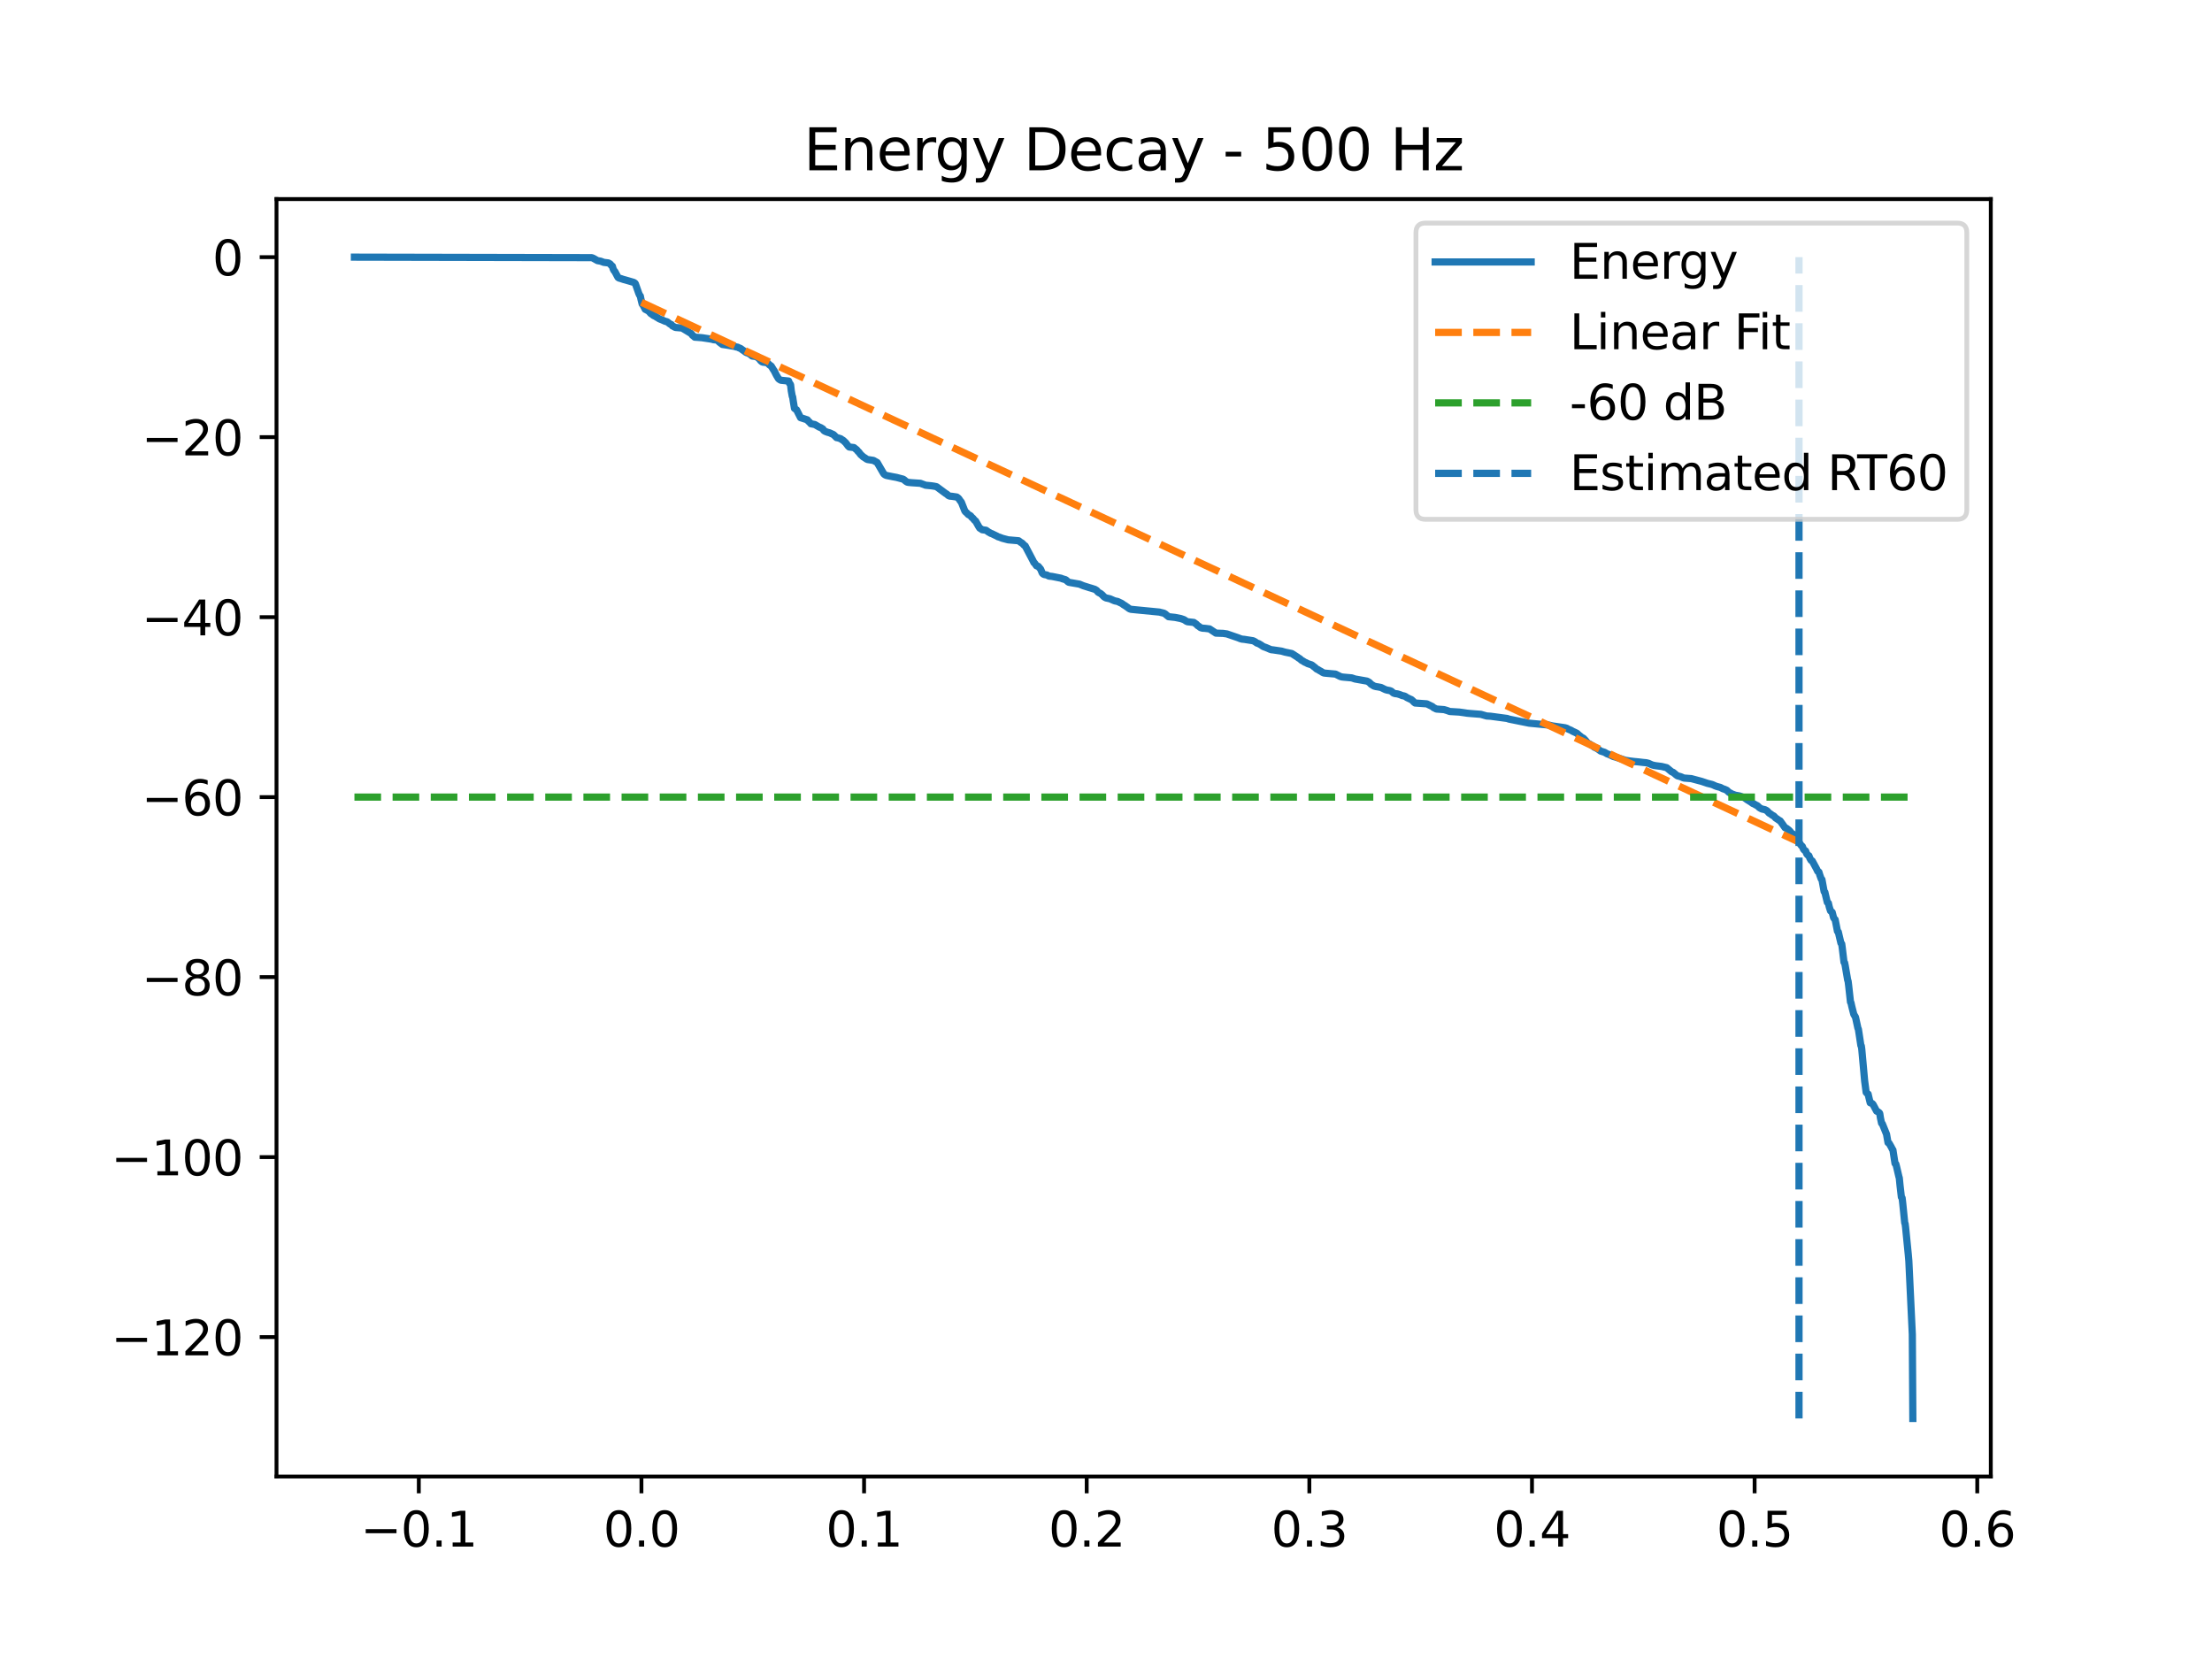 <?xml version="1.0" encoding="utf-8" standalone="no"?>
<!DOCTYPE svg PUBLIC "-//W3C//DTD SVG 1.1//EN"
  "http://www.w3.org/Graphics/SVG/1.1/DTD/svg11.dtd">
<svg xmlns:xlink="http://www.w3.org/1999/xlink" width="460.8pt" height="345.6pt" viewBox="0 0 460.8 345.6" xmlns="http://www.w3.org/2000/svg" version="1.1">
 <defs>
  <style type="text/css">*{stroke-linejoin: round; stroke-linecap: butt}</style>
 </defs>
 <g id="figure_1">
  <g id="patch_1">
   <path d="M 0 345.6 
L 460.8 345.6 
L 460.8 0 
L 0 0 
z
" style="fill: #ffffff"/>
  </g>
  <g id="axes_1">
   <g id="patch_2">
    <path d="M 57.6 307.584 
L 414.72 307.584 
L 414.72 41.472 
L 57.6 41.472 
z
" style="fill: #ffffff"/>
   </g>
   <g id="matplotlib.axis_1">
    <g id="xtick_1">
     <g id="line2d_1">
      <defs>
       <path id="m3e6489c77a" d="M 0 0 
L 0 3.5 
" style="stroke: #000000; stroke-width: 0.8"/>
      </defs>
      <g>
       <use xlink:href="#m3e6489c77a" x="87.244" y="307.584" style="stroke: #000000; stroke-width: 0.8"/>
      </g>
     </g>
     <g id="text_1">
      <!-- −0.1 -->
      <g transform="translate(75.103 322.182) scale(0.1 -0.1)">
       <defs>
        <path id="DejaVuSans-2212" d="M 678 2272 
L 4684 2272 
L 4684 1741 
L 678 1741 
L 678 2272 
z
" transform="scale(0.016)"/>
        <path id="DejaVuSans-30" d="M 2034 4250 
Q 1547 4250 1301 3770 
Q 1056 3291 1056 2328 
Q 1056 1369 1301 889 
Q 1547 409 2034 409 
Q 2525 409 2770 889 
Q 3016 1369 3016 2328 
Q 3016 3291 2770 3770 
Q 2525 4250 2034 4250 
z
M 2034 4750 
Q 2819 4750 3233 4129 
Q 3647 3509 3647 2328 
Q 3647 1150 3233 529 
Q 2819 -91 2034 -91 
Q 1250 -91 836 529 
Q 422 1150 422 2328 
Q 422 3509 836 4129 
Q 1250 4750 2034 4750 
z
" transform="scale(0.016)"/>
        <path id="DejaVuSans-2e" d="M 684 794 
L 1344 794 
L 1344 0 
L 684 0 
L 684 794 
z
" transform="scale(0.016)"/>
        <path id="DejaVuSans-31" d="M 794 531 
L 1825 531 
L 1825 4091 
L 703 3866 
L 703 4441 
L 1819 4666 
L 2450 4666 
L 2450 531 
L 3481 531 
L 3481 0 
L 794 0 
L 794 531 
z
" transform="scale(0.016)"/>
       </defs>
       <use xlink:href="#DejaVuSans-2212"/>
       <use xlink:href="#DejaVuSans-30" transform="translate(83.789 0)"/>
       <use xlink:href="#DejaVuSans-2e" transform="translate(147.412 0)"/>
       <use xlink:href="#DejaVuSans-31" transform="translate(179.199 0)"/>
      </g>
     </g>
    </g>
    <g id="xtick_2">
     <g id="line2d_2">
      <g>
       <use xlink:href="#m3e6489c77a" x="133.623" y="307.584" style="stroke: #000000; stroke-width: 0.8"/>
      </g>
     </g>
     <g id="text_2">
      <!-- 0.0 -->
      <g transform="translate(125.672 322.182) scale(0.1 -0.1)">
       <use xlink:href="#DejaVuSans-30"/>
       <use xlink:href="#DejaVuSans-2e" transform="translate(63.623 0)"/>
       <use xlink:href="#DejaVuSans-30" transform="translate(95.41 0)"/>
      </g>
     </g>
    </g>
    <g id="xtick_3">
     <g id="line2d_3">
      <g>
       <use xlink:href="#m3e6489c77a" x="180.002" y="307.584" style="stroke: #000000; stroke-width: 0.8"/>
      </g>
     </g>
     <g id="text_3">
      <!-- 0.1 -->
      <g transform="translate(172.051 322.182) scale(0.1 -0.1)">
       <use xlink:href="#DejaVuSans-30"/>
       <use xlink:href="#DejaVuSans-2e" transform="translate(63.623 0)"/>
       <use xlink:href="#DejaVuSans-31" transform="translate(95.41 0)"/>
      </g>
     </g>
    </g>
    <g id="xtick_4">
     <g id="line2d_4">
      <g>
       <use xlink:href="#m3e6489c77a" x="226.382" y="307.584" style="stroke: #000000; stroke-width: 0.8"/>
      </g>
     </g>
     <g id="text_4">
      <!-- 0.2 -->
      <g transform="translate(218.43 322.182) scale(0.1 -0.1)">
       <defs>
        <path id="DejaVuSans-32" d="M 1228 531 
L 3431 531 
L 3431 0 
L 469 0 
L 469 531 
Q 828 903 1448 1529 
Q 2069 2156 2228 2338 
Q 2531 2678 2651 2914 
Q 2772 3150 2772 3378 
Q 2772 3750 2511 3984 
Q 2250 4219 1831 4219 
Q 1534 4219 1204 4116 
Q 875 4013 500 3803 
L 500 4441 
Q 881 4594 1212 4672 
Q 1544 4750 1819 4750 
Q 2544 4750 2975 4387 
Q 3406 4025 3406 3419 
Q 3406 3131 3298 2873 
Q 3191 2616 2906 2266 
Q 2828 2175 2409 1742 
Q 1991 1309 1228 531 
z
" transform="scale(0.016)"/>
       </defs>
       <use xlink:href="#DejaVuSans-30"/>
       <use xlink:href="#DejaVuSans-2e" transform="translate(63.623 0)"/>
       <use xlink:href="#DejaVuSans-32" transform="translate(95.41 0)"/>
      </g>
     </g>
    </g>
    <g id="xtick_5">
     <g id="line2d_5">
      <g>
       <use xlink:href="#m3e6489c77a" x="272.761" y="307.584" style="stroke: #000000; stroke-width: 0.8"/>
      </g>
     </g>
     <g id="text_5">
      <!-- 0.3 -->
      <g transform="translate(264.809 322.182) scale(0.1 -0.1)">
       <defs>
        <path id="DejaVuSans-33" d="M 2597 2516 
Q 3050 2419 3304 2112 
Q 3559 1806 3559 1356 
Q 3559 666 3084 287 
Q 2609 -91 1734 -91 
Q 1441 -91 1130 -33 
Q 819 25 488 141 
L 488 750 
Q 750 597 1062 519 
Q 1375 441 1716 441 
Q 2309 441 2620 675 
Q 2931 909 2931 1356 
Q 2931 1769 2642 2001 
Q 2353 2234 1838 2234 
L 1294 2234 
L 1294 2753 
L 1863 2753 
Q 2328 2753 2575 2939 
Q 2822 3125 2822 3475 
Q 2822 3834 2567 4026 
Q 2313 4219 1838 4219 
Q 1578 4219 1281 4162 
Q 984 4106 628 3988 
L 628 4550 
Q 988 4650 1302 4700 
Q 1616 4750 1894 4750 
Q 2613 4750 3031 4423 
Q 3450 4097 3450 3541 
Q 3450 3153 3228 2886 
Q 3006 2619 2597 2516 
z
" transform="scale(0.016)"/>
       </defs>
       <use xlink:href="#DejaVuSans-30"/>
       <use xlink:href="#DejaVuSans-2e" transform="translate(63.623 0)"/>
       <use xlink:href="#DejaVuSans-33" transform="translate(95.41 0)"/>
      </g>
     </g>
    </g>
    <g id="xtick_6">
     <g id="line2d_6">
      <g>
       <use xlink:href="#m3e6489c77a" x="319.14" y="307.584" style="stroke: #000000; stroke-width: 0.8"/>
      </g>
     </g>
     <g id="text_6">
      <!-- 0.4 -->
      <g transform="translate(311.189 322.182) scale(0.1 -0.1)">
       <defs>
        <path id="DejaVuSans-34" d="M 2419 4116 
L 825 1625 
L 2419 1625 
L 2419 4116 
z
M 2253 4666 
L 3047 4666 
L 3047 1625 
L 3713 1625 
L 3713 1100 
L 3047 1100 
L 3047 0 
L 2419 0 
L 2419 1100 
L 313 1100 
L 313 1709 
L 2253 4666 
z
" transform="scale(0.016)"/>
       </defs>
       <use xlink:href="#DejaVuSans-30"/>
       <use xlink:href="#DejaVuSans-2e" transform="translate(63.623 0)"/>
       <use xlink:href="#DejaVuSans-34" transform="translate(95.41 0)"/>
      </g>
     </g>
    </g>
    <g id="xtick_7">
     <g id="line2d_7">
      <g>
       <use xlink:href="#m3e6489c77a" x="365.519" y="307.584" style="stroke: #000000; stroke-width: 0.8"/>
      </g>
     </g>
     <g id="text_7">
      <!-- 0.5 -->
      <g transform="translate(357.568 322.182) scale(0.1 -0.1)">
       <defs>
        <path id="DejaVuSans-35" d="M 691 4666 
L 3169 4666 
L 3169 4134 
L 1269 4134 
L 1269 2991 
Q 1406 3038 1543 3061 
Q 1681 3084 1819 3084 
Q 2600 3084 3056 2656 
Q 3513 2228 3513 1497 
Q 3513 744 3044 326 
Q 2575 -91 1722 -91 
Q 1428 -91 1123 -41 
Q 819 9 494 109 
L 494 744 
Q 775 591 1075 516 
Q 1375 441 1709 441 
Q 2250 441 2565 725 
Q 2881 1009 2881 1497 
Q 2881 1984 2565 2268 
Q 2250 2553 1709 2553 
Q 1456 2553 1204 2497 
Q 953 2441 691 2322 
L 691 4666 
z
" transform="scale(0.016)"/>
       </defs>
       <use xlink:href="#DejaVuSans-30"/>
       <use xlink:href="#DejaVuSans-2e" transform="translate(63.623 0)"/>
       <use xlink:href="#DejaVuSans-35" transform="translate(95.41 0)"/>
      </g>
     </g>
    </g>
    <g id="xtick_8">
     <g id="line2d_8">
      <g>
       <use xlink:href="#m3e6489c77a" x="411.899" y="307.584" style="stroke: #000000; stroke-width: 0.8"/>
      </g>
     </g>
     <g id="text_8">
      <!-- 0.6 -->
      <g transform="translate(403.947 322.182) scale(0.1 -0.1)">
       <defs>
        <path id="DejaVuSans-36" d="M 2113 2584 
Q 1688 2584 1439 2293 
Q 1191 2003 1191 1497 
Q 1191 994 1439 701 
Q 1688 409 2113 409 
Q 2538 409 2786 701 
Q 3034 994 3034 1497 
Q 3034 2003 2786 2293 
Q 2538 2584 2113 2584 
z
M 3366 4563 
L 3366 3988 
Q 3128 4100 2886 4159 
Q 2644 4219 2406 4219 
Q 1781 4219 1451 3797 
Q 1122 3375 1075 2522 
Q 1259 2794 1537 2939 
Q 1816 3084 2150 3084 
Q 2853 3084 3261 2657 
Q 3669 2231 3669 1497 
Q 3669 778 3244 343 
Q 2819 -91 2113 -91 
Q 1303 -91 875 529 
Q 447 1150 447 2328 
Q 447 3434 972 4092 
Q 1497 4750 2381 4750 
Q 2619 4750 2861 4703 
Q 3103 4656 3366 4563 
z
" transform="scale(0.016)"/>
       </defs>
       <use xlink:href="#DejaVuSans-30"/>
       <use xlink:href="#DejaVuSans-2e" transform="translate(63.623 0)"/>
       <use xlink:href="#DejaVuSans-36" transform="translate(95.41 0)"/>
      </g>
     </g>
    </g>
   </g>
   <g id="matplotlib.axis_2">
    <g id="ytick_1">
     <g id="line2d_9">
      <defs>
       <path id="m07be289b9f" d="M 0 0 
L -3.5 0 
" style="stroke: #000000; stroke-width: 0.8"/>
      </defs>
      <g>
       <use xlink:href="#m07be289b9f" x="57.6" y="278.537" style="stroke: #000000; stroke-width: 0.8"/>
      </g>
     </g>
     <g id="text_9">
      <!-- −120 -->
      <g transform="translate(23.133 282.337) scale(0.1 -0.1)">
       <use xlink:href="#DejaVuSans-2212"/>
       <use xlink:href="#DejaVuSans-31" transform="translate(83.789 0)"/>
       <use xlink:href="#DejaVuSans-32" transform="translate(147.412 0)"/>
       <use xlink:href="#DejaVuSans-30" transform="translate(211.035 0)"/>
      </g>
     </g>
    </g>
    <g id="ytick_2">
     <g id="line2d_10">
      <g>
       <use xlink:href="#m07be289b9f" x="57.6" y="241.043" style="stroke: #000000; stroke-width: 0.8"/>
      </g>
     </g>
     <g id="text_10">
      <!-- −100 -->
      <g transform="translate(23.133 244.842) scale(0.1 -0.1)">
       <use xlink:href="#DejaVuSans-2212"/>
       <use xlink:href="#DejaVuSans-31" transform="translate(83.789 0)"/>
       <use xlink:href="#DejaVuSans-30" transform="translate(147.412 0)"/>
       <use xlink:href="#DejaVuSans-30" transform="translate(211.035 0)"/>
      </g>
     </g>
    </g>
    <g id="ytick_3">
     <g id="line2d_11">
      <g>
       <use xlink:href="#m07be289b9f" x="57.6" y="203.548" style="stroke: #000000; stroke-width: 0.8"/>
      </g>
     </g>
     <g id="text_11">
      <!-- −80 -->
      <g transform="translate(29.495 207.347) scale(0.1 -0.1)">
       <defs>
        <path id="DejaVuSans-38" d="M 2034 2216 
Q 1584 2216 1326 1975 
Q 1069 1734 1069 1313 
Q 1069 891 1326 650 
Q 1584 409 2034 409 
Q 2484 409 2743 651 
Q 3003 894 3003 1313 
Q 3003 1734 2745 1975 
Q 2488 2216 2034 2216 
z
M 1403 2484 
Q 997 2584 770 2862 
Q 544 3141 544 3541 
Q 544 4100 942 4425 
Q 1341 4750 2034 4750 
Q 2731 4750 3128 4425 
Q 3525 4100 3525 3541 
Q 3525 3141 3298 2862 
Q 3072 2584 2669 2484 
Q 3125 2378 3379 2068 
Q 3634 1759 3634 1313 
Q 3634 634 3220 271 
Q 2806 -91 2034 -91 
Q 1263 -91 848 271 
Q 434 634 434 1313 
Q 434 1759 690 2068 
Q 947 2378 1403 2484 
z
M 1172 3481 
Q 1172 3119 1398 2916 
Q 1625 2713 2034 2713 
Q 2441 2713 2670 2916 
Q 2900 3119 2900 3481 
Q 2900 3844 2670 4047 
Q 2441 4250 2034 4250 
Q 1625 4250 1398 4047 
Q 1172 3844 1172 3481 
z
" transform="scale(0.016)"/>
       </defs>
       <use xlink:href="#DejaVuSans-2212"/>
       <use xlink:href="#DejaVuSans-38" transform="translate(83.789 0)"/>
       <use xlink:href="#DejaVuSans-30" transform="translate(147.412 0)"/>
      </g>
     </g>
    </g>
    <g id="ytick_4">
     <g id="line2d_12">
      <g>
       <use xlink:href="#m07be289b9f" x="57.6" y="166.053" style="stroke: #000000; stroke-width: 0.8"/>
      </g>
     </g>
     <g id="text_12">
      <!-- −60 -->
      <g transform="translate(29.495 169.852) scale(0.1 -0.1)">
       <use xlink:href="#DejaVuSans-2212"/>
       <use xlink:href="#DejaVuSans-36" transform="translate(83.789 0)"/>
       <use xlink:href="#DejaVuSans-30" transform="translate(147.412 0)"/>
      </g>
     </g>
    </g>
    <g id="ytick_5">
     <g id="line2d_13">
      <g>
       <use xlink:href="#m07be289b9f" x="57.6" y="128.558" style="stroke: #000000; stroke-width: 0.8"/>
      </g>
     </g>
     <g id="text_13">
      <!-- −40 -->
      <g transform="translate(29.495 132.357) scale(0.1 -0.1)">
       <use xlink:href="#DejaVuSans-2212"/>
       <use xlink:href="#DejaVuSans-34" transform="translate(83.789 0)"/>
       <use xlink:href="#DejaVuSans-30" transform="translate(147.412 0)"/>
      </g>
     </g>
    </g>
    <g id="ytick_6">
     <g id="line2d_14">
      <g>
       <use xlink:href="#m07be289b9f" x="57.6" y="91.063" style="stroke: #000000; stroke-width: 0.8"/>
      </g>
     </g>
     <g id="text_14">
      <!-- −20 -->
      <g transform="translate(29.495 94.862) scale(0.1 -0.1)">
       <use xlink:href="#DejaVuSans-2212"/>
       <use xlink:href="#DejaVuSans-32" transform="translate(83.789 0)"/>
       <use xlink:href="#DejaVuSans-30" transform="translate(147.412 0)"/>
      </g>
     </g>
    </g>
    <g id="ytick_7">
     <g id="line2d_15">
      <g>
       <use xlink:href="#m07be289b9f" x="57.6" y="53.568" style="stroke: #000000; stroke-width: 0.8"/>
      </g>
     </g>
     <g id="text_15">
      <!-- 0 -->
      <g transform="translate(44.237 57.367) scale(0.1 -0.1)">
       <use xlink:href="#DejaVuSans-30"/>
      </g>
     </g>
    </g>
   </g>
   <g id="line2d_16">
    <path d="M 73.833 53.568 
L 123.265 53.674 
L 123.584 53.796 
L 124.463 54.293 
L 125.13 54.411 
L 125.777 54.655 
L 126.744 54.773 
L 127.121 55.003 
L 127.41 55.355 
L 127.565 55.45 
L 127.729 56.016 
L 127.932 56.414 
L 128.067 56.52 
L 128.734 57.775 
L 128.927 57.917 
L 129.343 58.032 
L 129.865 58.21 
L 130.386 58.349 
L 132.019 58.827 
L 132.242 58.971 
L 132.358 59.097 
L 133.082 61.151 
L 133.275 61.558 
L 133.391 61.665 
L 133.527 62.346 
L 133.778 63.348 
L 133.903 63.449 
L 134.416 64.436 
L 134.696 64.573 
L 135.16 64.839 
L 135.314 65.025 
L 135.594 65.342 
L 135.788 65.448 
L 136.116 65.707 
L 136.329 65.814 
L 136.609 65.939 
L 136.793 66.087 
L 137.024 66.19 
L 137.189 66.323 
L 137.421 66.451 
L 137.865 66.62 
L 138.541 66.922 
L 138.976 67.031 
L 139.624 67.533 
L 139.855 67.607 
L 140.068 67.891 
L 140.281 67.986 
L 140.464 68.103 
L 140.715 68.218 
L 142.087 68.336 
L 144.01 69.497 
L 144.252 69.851 
L 144.426 69.962 
L 144.725 70.238 
L 146.213 70.349 
L 148.271 70.661 
L 148.629 70.771 
L 149.247 70.829 
L 149.508 70.939 
L 149.895 71.317 
L 150.078 71.445 
L 150.223 71.56 
L 150.484 71.756 
L 151.238 71.865 
L 153.016 72.161 
L 153.334 72.269 
L 153.682 72.326 
L 153.943 72.469 
L 154.233 72.574 
L 154.417 72.697 
L 154.745 72.944 
L 154.919 73.05 
L 155.228 73.285 
L 155.431 73.424 
L 155.847 73.573 
L 156.108 73.716 
L 156.33 73.831 
L 156.465 73.977 
L 156.697 74.165 
L 157.596 74.292 
L 157.769 74.444 
L 158.021 74.624 
L 158.156 74.747 
L 158.475 75.15 
L 158.629 75.293 
L 158.861 75.437 
L 159.818 75.548 
L 160.378 76.087 
L 160.572 76.183 
L 160.697 76.324 
L 161.122 77.021 
L 161.238 77.167 
L 161.75 78.176 
L 162.175 78.89 
L 162.359 79.032 
L 162.659 79.211 
L 164.282 79.375 
L 164.446 79.833 
L 164.62 80.014 
L 164.697 80.192 
L 164.833 81.397 
L 165.045 82.572 
L 165.122 82.664 
L 165.238 83.482 
L 165.499 85.07 
L 165.944 85.385 
L 166.765 87.004 
L 168.185 87.46 
L 168.437 87.786 
L 168.591 87.894 
L 168.929 88.28 
L 169.741 88.433 
L 170.678 88.976 
L 170.968 89.082 
L 171.422 89.368 
L 171.616 89.681 
L 171.818 89.814 
L 172.05 89.922 
L 172.398 90.052 
L 172.814 90.163 
L 173.635 90.538 
L 174.022 90.917 
L 174.263 91.164 
L 174.524 91.208 
L 174.891 91.321 
L 175.181 91.416 
L 175.365 91.586 
L 175.596 91.7 
L 175.741 91.824 
L 176.031 92.105 
L 176.167 92.225 
L 176.534 92.707 
L 176.669 92.891 
L 176.911 93.122 
L 177.877 93.232 
L 178.466 93.695 
L 178.756 94.055 
L 178.891 94.16 
L 179.326 94.73 
L 179.49 94.856 
L 179.838 95.182 
L 180.022 95.286 
L 180.331 95.493 
L 180.505 95.621 
L 180.737 95.726 
L 181.954 95.913 
L 182.737 96.356 
L 183.993 98.517 
L 184.148 98.744 
L 184.37 98.916 
L 184.592 99.022 
L 184.863 99.088 
L 186.061 99.326 
L 186.756 99.452 
L 187.037 99.527 
L 188.138 99.817 
L 188.389 99.986 
L 188.534 100.123 
L 188.776 100.307 
L 188.969 100.429 
L 189.22 100.489 
L 189.858 100.554 
L 191.733 100.679 
L 192.805 101.078 
L 194.023 101.198 
L 194.554 101.275 
L 195.095 101.383 
L 197.018 102.811 
L 197.211 102.913 
L 197.559 103.223 
L 197.839 103.35 
L 198.284 103.387 
L 199.308 103.537 
L 199.617 103.763 
L 199.752 103.908 
L 200.119 104.443 
L 200.255 104.579 
L 200.999 106.454 
L 201.173 106.662 
L 201.327 106.777 
L 201.704 107.181 
L 202.178 107.436 
L 202.458 107.795 
L 202.622 107.904 
L 203.057 108.425 
L 203.231 108.53 
L 203.907 109.728 
L 204.11 110.03 
L 204.303 110.131 
L 204.612 110.353 
L 205.414 110.463 
L 205.975 110.869 
L 206.178 110.96 
L 206.361 111.096 
L 206.603 111.165 
L 207.463 111.581 
L 207.685 111.686 
L 207.888 111.817 
L 208.178 111.897 
L 208.816 112.141 
L 210.023 112.458 
L 212.197 112.646 
L 212.661 113.001 
L 212.864 113.096 
L 213.019 113.237 
L 213.376 113.612 
L 213.569 113.723 
L 215.164 116.753 
L 215.376 117.191 
L 215.521 117.297 
L 215.917 117.866 
L 216.285 117.976 
L 216.787 118.572 
L 217.116 119.365 
L 217.26 119.52 
L 217.492 119.675 
L 218.091 119.787 
L 218.497 120.007 
L 219.183 120.085 
L 221.048 120.457 
L 221.28 120.559 
L 222.005 120.774 
L 222.565 121.263 
L 222.768 121.325 
L 224.865 121.684 
L 225.676 122.02 
L 226.546 122.291 
L 226.971 122.431 
L 227.251 122.506 
L 228.082 122.77 
L 228.498 123.029 
L 228.691 123.31 
L 228.923 123.47 
L 229.184 123.583 
L 229.599 123.905 
L 229.744 124.067 
L 230.005 124.328 
L 230.179 124.445 
L 230.421 124.564 
L 231.213 124.738 
L 232.025 125.095 
L 232.256 125.179 
L 232.826 125.297 
L 233.329 125.541 
L 233.57 125.648 
L 233.764 125.761 
L 234.112 126.022 
L 234.314 126.127 
L 234.662 126.375 
L 234.836 126.485 
L 235.145 126.729 
L 235.358 126.849 
L 235.629 126.933 
L 237.155 127.084 
L 241.542 127.51 
L 241.793 127.58 
L 242.441 127.733 
L 242.74 127.898 
L 243.001 128.13 
L 243.156 128.247 
L 243.426 128.469 
L 244.779 128.616 
L 245.958 128.85 
L 246.634 129.081 
L 246.953 129.283 
L 247.136 129.411 
L 247.388 129.522 
L 248.692 129.662 
L 249.233 130.043 
L 249.523 130.351 
L 249.716 130.45 
L 250.093 130.75 
L 250.509 130.862 
L 251.069 130.9 
L 251.968 131.011 
L 253.301 131.891 
L 254.799 131.944 
L 255.581 132.056 
L 257.35 132.663 
L 257.707 132.784 
L 258.007 132.89 
L 258.335 133.029 
L 258.731 133.144 
L 259.205 133.189 
L 261.021 133.476 
L 261.272 133.589 
L 261.475 133.704 
L 261.833 133.96 
L 262.19 134.074 
L 262.577 134.299 
L 262.77 134.419 
L 263.089 134.645 
L 263.33 134.757 
L 263.63 134.855 
L 263.901 134.967 
L 264.5 135.226 
L 264.838 135.348 
L 265.205 135.383 
L 266.973 135.644 
L 267.659 135.844 
L 269.109 136.143 
L 270.278 136.892 
L 270.529 137.088 
L 270.742 137.195 
L 271.157 137.57 
L 271.399 137.683 
L 271.795 137.942 
L 272.065 138.049 
L 272.423 138.246 
L 272.761 138.353 
L 273.167 138.485 
L 273.37 138.605 
L 273.727 138.899 
L 273.901 139.015 
L 274.288 139.375 
L 274.539 139.479 
L 274.954 139.735 
L 275.167 139.842 
L 275.515 140.071 
L 275.785 140.193 
L 276.123 140.238 
L 278.21 140.425 
L 279.177 140.914 
L 279.534 141.02 
L 279.892 141.063 
L 281.583 141.213 
L 282.278 141.446 
L 284.771 141.887 
L 285.1 142.06 
L 285.274 142.178 
L 285.65 142.567 
L 285.863 142.681 
L 286.221 142.912 
L 286.655 143.032 
L 287.023 143.084 
L 287.68 143.209 
L 288.124 143.427 
L 288.366 143.547 
L 288.617 143.66 
L 288.936 143.757 
L 289.506 143.863 
L 289.825 143.981 
L 289.989 144.127 
L 290.288 144.381 
L 290.627 144.49 
L 291.1 144.548 
L 291.477 144.658 
L 291.796 144.771 
L 292.105 144.907 
L 292.501 144.98 
L 292.762 145.088 
L 293.1 145.322 
L 293.342 145.436 
L 293.719 145.619 
L 294.008 145.734 
L 294.385 146.076 
L 294.55 146.26 
L 294.801 146.451 
L 297.226 146.622 
L 298.376 147.181 
L 298.656 147.424 
L 298.898 147.533 
L 299.216 147.704 
L 300.82 147.825 
L 301.429 148.002 
L 302.009 148.216 
L 303.999 148.337 
L 304.917 148.463 
L 305.632 148.575 
L 306.347 148.639 
L 308.483 148.807 
L 309.7 149.155 
L 310.492 149.201 
L 311.362 149.317 
L 313.971 149.667 
L 314.357 149.804 
L 318.541 150.647 
L 318.937 150.687 
L 322.628 151.037 
L 322.976 151.121 
L 323.498 151.237 
L 326.01 151.601 
L 326.426 151.725 
L 326.667 151.879 
L 326.967 152.007 
L 327.237 152.113 
L 327.624 152.342 
L 327.875 152.454 
L 328.31 152.66 
L 328.513 152.764 
L 328.947 153.167 
L 329.131 153.3 
L 329.527 153.637 
L 329.827 153.764 
L 330.281 154.234 
L 330.426 154.41 
L 330.764 154.835 
L 331.112 154.967 
L 331.537 155.252 
L 331.759 155.352 
L 332.175 155.687 
L 332.455 155.797 
L 332.909 156.07 
L 333.102 156.21 
L 333.44 156.461 
L 333.798 156.571 
L 334.262 156.719 
L 334.474 156.844 
L 334.793 157.034 
L 335.102 157.139 
L 335.508 157.32 
L 335.759 157.436 
L 336.098 157.597 
L 336.523 157.706 
L 337.982 158.173 
L 338.542 158.365 
L 338.9 158.433 
L 339.412 158.509 
L 340.349 158.624 
L 341.315 158.714 
L 342.33 158.835 
L 342.938 158.891 
L 343.412 159.009 
L 344.117 159.331 
L 344.542 159.445 
L 344.958 159.516 
L 346.137 159.665 
L 347.2 159.921 
L 348.243 160.783 
L 348.543 160.894 
L 348.977 161.254 
L 349.161 161.416 
L 349.451 161.62 
L 350.05 161.778 
L 350.33 161.885 
L 350.562 162.003 
L 350.842 162.085 
L 352.321 162.198 
L 354.437 162.763 
L 354.794 162.88 
L 355.673 163.177 
L 356.63 163.414 
L 356.978 163.554 
L 357.219 163.675 
L 357.567 163.811 
L 357.973 163.925 
L 358.369 164.027 
L 358.601 164.151 
L 358.92 164.313 
L 359.268 164.422 
L 359.732 164.633 
L 359.906 164.811 
L 360.205 165.09 
L 360.456 165.195 
L 360.833 165.412 
L 361.162 165.525 
L 361.452 165.644 
L 362.408 165.817 
L 363.384 166.175 
L 363.944 166.587 
L 364.534 166.953 
L 364.737 167.079 
L 365.123 167.366 
L 365.394 167.471 
L 365.829 167.724 
L 366.089 167.838 
L 366.495 168.231 
L 366.698 168.356 
L 367.017 168.525 
L 367.684 168.676 
L 367.993 168.838 
L 368.157 168.963 
L 368.563 169.405 
L 368.776 169.514 
L 369.239 169.856 
L 369.491 169.967 
L 369.925 170.426 
L 370.138 170.548 
L 370.621 170.893 
L 370.834 170.994 
L 371.858 172.433 
L 372.167 172.549 
L 372.698 172.971 
L 372.853 173.129 
L 373.249 173.625 
L 373.5 173.732 
L 375.288 176.202 
L 375.452 176.308 
L 375.694 176.891 
L 375.916 177.146 
L 376.138 177.262 
L 376.38 177.89 
L 376.602 178.149 
L 376.824 178.256 
L 377.018 178.764 
L 377.269 179.209 
L 377.52 179.341 
L 378.428 181.016 
L 378.66 181.504 
L 378.911 181.658 
L 379.105 182.303 
L 379.394 183.105 
L 379.539 183.213 
L 379.665 183.895 
L 380.003 185.747 
L 380.158 185.864 
L 380.312 186.539 
L 380.66 187.967 
L 380.882 188.129 
L 381.066 188.926 
L 381.327 189.75 
L 381.675 190.035 
L 381.965 191.16 
L 382.168 191.456 
L 382.293 191.565 
L 382.419 192.18 
L 382.776 194.004 
L 382.95 194.132 
L 383.114 194.84 
L 383.501 196.476 
L 383.665 196.635 
L 383.781 197.507 
L 384.139 200.455 
L 384.264 200.552 
L 384.39 201.155 
L 384.912 204.206 
L 384.989 204.355 
L 385.105 205.276 
L 385.491 208.758 
L 385.588 208.868 
L 385.762 209.66 
L 386.177 211.294 
L 386.535 211.893 
L 387.037 214.2 
L 387.134 214.385 
L 387.289 215.392 
L 387.656 217.808 
L 387.752 217.898 
L 387.849 218.648 
L 388.438 225.163 
L 388.757 227.56 
L 388.97 227.795 
L 389.163 227.911 
L 389.298 228.513 
L 389.598 229.733 
L 390.013 229.887 
L 390.187 230.069 
L 390.931 231.464 
L 391.241 231.623 
L 391.501 231.817 
L 391.588 231.97 
L 391.733 232.909 
L 391.965 233.992 
L 392.12 234.103 
L 392.999 236.277 
L 393.308 238.029 
L 393.54 238.17 
L 393.985 238.954 
L 394.236 239.447 
L 394.332 239.562 
L 394.448 240.322 
L 394.767 242.369 
L 394.941 242.486 
L 395.096 243.072 
L 395.569 245.103 
L 395.656 245.377 
L 395.811 246.955 
L 396.091 249.379 
L 396.246 249.558 
L 396.371 250.645 
L 396.787 254.744 
L 396.864 254.864 
L 396.97 255.685 
L 397.531 261.357 
L 397.647 262.716 
L 398.371 277.973 
L 398.478 295.488 
L 398.478 295.488 
" clip-path="url(#p3a2ecff641)" style="fill: none; stroke: #1f77b4; stroke-width: 1.5; stroke-linecap: square"/>
   </g>
   <g id="line2d_17">
    <path d="M 133.623 62.985 
L 374.766 175.426 
" clip-path="url(#p3a2ecff641)" style="fill: none; stroke-dasharray: 5.55,2.4; stroke-dashoffset: 0; stroke: #ff7f0e; stroke-width: 1.5"/>
   </g>
   <g id="line2d_18">
    <path d="M 73.833 166.053 
L 398.487 166.053 
L 398.487 166.053 
" clip-path="url(#p3a2ecff641)" style="fill: none; stroke-dasharray: 5.55,2.4; stroke-dashoffset: 0; stroke: #2ca02c; stroke-width: 1.5"/>
   </g>
   <g id="LineCollection_1">
    <path d="M 374.766 295.488 
L 374.766 53.568 
" clip-path="url(#p3a2ecff641)" style="fill: none; stroke-dasharray: 5.55,2.4; stroke-dashoffset: 0; stroke: #1f77b4; stroke-width: 1.5"/>
   </g>
   <g id="patch_3">
    <path d="M 57.6 307.584 
L 57.6 41.472 
" style="fill: none; stroke: #000000; stroke-width: 0.8; stroke-linejoin: miter; stroke-linecap: square"/>
   </g>
   <g id="patch_4">
    <path d="M 414.72 307.584 
L 414.72 41.472 
" style="fill: none; stroke: #000000; stroke-width: 0.8; stroke-linejoin: miter; stroke-linecap: square"/>
   </g>
   <g id="patch_5">
    <path d="M 57.6 307.584 
L 414.72 307.584 
" style="fill: none; stroke: #000000; stroke-width: 0.8; stroke-linejoin: miter; stroke-linecap: square"/>
   </g>
   <g id="patch_6">
    <path d="M 57.6 41.472 
L 414.72 41.472 
" style="fill: none; stroke: #000000; stroke-width: 0.8; stroke-linejoin: miter; stroke-linecap: square"/>
   </g>
   <g id="text_16">
    <!-- Energy Decay - 500 Hz -->
    <g transform="translate(167.407 35.472) scale(0.12 -0.12)">
     <defs>
      <path id="DejaVuSans-45" d="M 628 4666 
L 3578 4666 
L 3578 4134 
L 1259 4134 
L 1259 2753 
L 3481 2753 
L 3481 2222 
L 1259 2222 
L 1259 531 
L 3634 531 
L 3634 0 
L 628 0 
L 628 4666 
z
" transform="scale(0.016)"/>
      <path id="DejaVuSans-6e" d="M 3513 2113 
L 3513 0 
L 2938 0 
L 2938 2094 
Q 2938 2591 2744 2837 
Q 2550 3084 2163 3084 
Q 1697 3084 1428 2787 
Q 1159 2491 1159 1978 
L 1159 0 
L 581 0 
L 581 3500 
L 1159 3500 
L 1159 2956 
Q 1366 3272 1645 3428 
Q 1925 3584 2291 3584 
Q 2894 3584 3203 3211 
Q 3513 2838 3513 2113 
z
" transform="scale(0.016)"/>
      <path id="DejaVuSans-65" d="M 3597 1894 
L 3597 1613 
L 953 1613 
Q 991 1019 1311 708 
Q 1631 397 2203 397 
Q 2534 397 2845 478 
Q 3156 559 3463 722 
L 3463 178 
Q 3153 47 2828 -22 
Q 2503 -91 2169 -91 
Q 1331 -91 842 396 
Q 353 884 353 1716 
Q 353 2575 817 3079 
Q 1281 3584 2069 3584 
Q 2775 3584 3186 3129 
Q 3597 2675 3597 1894 
z
M 3022 2063 
Q 3016 2534 2758 2815 
Q 2500 3097 2075 3097 
Q 1594 3097 1305 2825 
Q 1016 2553 972 2059 
L 3022 2063 
z
" transform="scale(0.016)"/>
      <path id="DejaVuSans-72" d="M 2631 2963 
Q 2534 3019 2420 3045 
Q 2306 3072 2169 3072 
Q 1681 3072 1420 2755 
Q 1159 2438 1159 1844 
L 1159 0 
L 581 0 
L 581 3500 
L 1159 3500 
L 1159 2956 
Q 1341 3275 1631 3429 
Q 1922 3584 2338 3584 
Q 2397 3584 2469 3576 
Q 2541 3569 2628 3553 
L 2631 2963 
z
" transform="scale(0.016)"/>
      <path id="DejaVuSans-67" d="M 2906 1791 
Q 2906 2416 2648 2759 
Q 2391 3103 1925 3103 
Q 1463 3103 1205 2759 
Q 947 2416 947 1791 
Q 947 1169 1205 825 
Q 1463 481 1925 481 
Q 2391 481 2648 825 
Q 2906 1169 2906 1791 
z
M 3481 434 
Q 3481 -459 3084 -895 
Q 2688 -1331 1869 -1331 
Q 1566 -1331 1297 -1286 
Q 1028 -1241 775 -1147 
L 775 -588 
Q 1028 -725 1275 -790 
Q 1522 -856 1778 -856 
Q 2344 -856 2625 -561 
Q 2906 -266 2906 331 
L 2906 616 
Q 2728 306 2450 153 
Q 2172 0 1784 0 
Q 1141 0 747 490 
Q 353 981 353 1791 
Q 353 2603 747 3093 
Q 1141 3584 1784 3584 
Q 2172 3584 2450 3431 
Q 2728 3278 2906 2969 
L 2906 3500 
L 3481 3500 
L 3481 434 
z
" transform="scale(0.016)"/>
      <path id="DejaVuSans-79" d="M 2059 -325 
Q 1816 -950 1584 -1140 
Q 1353 -1331 966 -1331 
L 506 -1331 
L 506 -850 
L 844 -850 
Q 1081 -850 1212 -737 
Q 1344 -625 1503 -206 
L 1606 56 
L 191 3500 
L 800 3500 
L 1894 763 
L 2988 3500 
L 3597 3500 
L 2059 -325 
z
" transform="scale(0.016)"/>
      <path id="DejaVuSans-20" transform="scale(0.016)"/>
      <path id="DejaVuSans-44" d="M 1259 4147 
L 1259 519 
L 2022 519 
Q 2988 519 3436 956 
Q 3884 1394 3884 2338 
Q 3884 3275 3436 3711 
Q 2988 4147 2022 4147 
L 1259 4147 
z
M 628 4666 
L 1925 4666 
Q 3281 4666 3915 4102 
Q 4550 3538 4550 2338 
Q 4550 1131 3912 565 
Q 3275 0 1925 0 
L 628 0 
L 628 4666 
z
" transform="scale(0.016)"/>
      <path id="DejaVuSans-63" d="M 3122 3366 
L 3122 2828 
Q 2878 2963 2633 3030 
Q 2388 3097 2138 3097 
Q 1578 3097 1268 2742 
Q 959 2388 959 1747 
Q 959 1106 1268 751 
Q 1578 397 2138 397 
Q 2388 397 2633 464 
Q 2878 531 3122 666 
L 3122 134 
Q 2881 22 2623 -34 
Q 2366 -91 2075 -91 
Q 1284 -91 818 406 
Q 353 903 353 1747 
Q 353 2603 823 3093 
Q 1294 3584 2113 3584 
Q 2378 3584 2631 3529 
Q 2884 3475 3122 3366 
z
" transform="scale(0.016)"/>
      <path id="DejaVuSans-61" d="M 2194 1759 
Q 1497 1759 1228 1600 
Q 959 1441 959 1056 
Q 959 750 1161 570 
Q 1363 391 1709 391 
Q 2188 391 2477 730 
Q 2766 1069 2766 1631 
L 2766 1759 
L 2194 1759 
z
M 3341 1997 
L 3341 0 
L 2766 0 
L 2766 531 
Q 2569 213 2275 61 
Q 1981 -91 1556 -91 
Q 1019 -91 701 211 
Q 384 513 384 1019 
Q 384 1609 779 1909 
Q 1175 2209 1959 2209 
L 2766 2209 
L 2766 2266 
Q 2766 2663 2505 2880 
Q 2244 3097 1772 3097 
Q 1472 3097 1187 3025 
Q 903 2953 641 2809 
L 641 3341 
Q 956 3463 1253 3523 
Q 1550 3584 1831 3584 
Q 2591 3584 2966 3190 
Q 3341 2797 3341 1997 
z
" transform="scale(0.016)"/>
      <path id="DejaVuSans-2d" d="M 313 2009 
L 1997 2009 
L 1997 1497 
L 313 1497 
L 313 2009 
z
" transform="scale(0.016)"/>
      <path id="DejaVuSans-48" d="M 628 4666 
L 1259 4666 
L 1259 2753 
L 3553 2753 
L 3553 4666 
L 4184 4666 
L 4184 0 
L 3553 0 
L 3553 2222 
L 1259 2222 
L 1259 0 
L 628 0 
L 628 4666 
z
" transform="scale(0.016)"/>
      <path id="DejaVuSans-7a" d="M 353 3500 
L 3084 3500 
L 3084 2975 
L 922 459 
L 3084 459 
L 3084 0 
L 275 0 
L 275 525 
L 2438 3041 
L 353 3041 
L 353 3500 
z
" transform="scale(0.016)"/>
     </defs>
     <use xlink:href="#DejaVuSans-45"/>
     <use xlink:href="#DejaVuSans-6e" transform="translate(63.184 0)"/>
     <use xlink:href="#DejaVuSans-65" transform="translate(126.562 0)"/>
     <use xlink:href="#DejaVuSans-72" transform="translate(188.086 0)"/>
     <use xlink:href="#DejaVuSans-67" transform="translate(227.449 0)"/>
     <use xlink:href="#DejaVuSans-79" transform="translate(290.926 0)"/>
     <use xlink:href="#DejaVuSans-20" transform="translate(350.105 0)"/>
     <use xlink:href="#DejaVuSans-44" transform="translate(381.893 0)"/>
     <use xlink:href="#DejaVuSans-65" transform="translate(458.895 0)"/>
     <use xlink:href="#DejaVuSans-63" transform="translate(520.418 0)"/>
     <use xlink:href="#DejaVuSans-61" transform="translate(575.398 0)"/>
     <use xlink:href="#DejaVuSans-79" transform="translate(636.678 0)"/>
     <use xlink:href="#DejaVuSans-20" transform="translate(695.857 0)"/>
     <use xlink:href="#DejaVuSans-2d" transform="translate(727.645 0)"/>
     <use xlink:href="#DejaVuSans-20" transform="translate(763.729 0)"/>
     <use xlink:href="#DejaVuSans-35" transform="translate(795.516 0)"/>
     <use xlink:href="#DejaVuSans-30" transform="translate(859.139 0)"/>
     <use xlink:href="#DejaVuSans-30" transform="translate(922.762 0)"/>
     <use xlink:href="#DejaVuSans-20" transform="translate(986.385 0)"/>
     <use xlink:href="#DejaVuSans-48" transform="translate(1018.172 0)"/>
     <use xlink:href="#DejaVuSans-7a" transform="translate(1093.367 0)"/>
    </g>
   </g>
   <g id="legend_1">
    <g id="patch_7">
     <path d="M 296.968 108.184 
L 407.72 108.184 
Q 409.72 108.184 409.72 106.184 
L 409.72 48.472 
Q 409.72 46.472 407.72 46.472 
L 296.968 46.472 
Q 294.968 46.472 294.968 48.472 
L 294.968 106.184 
Q 294.968 108.184 296.968 108.184 
z
" style="fill: #ffffff; opacity: 0.8; stroke: #cccccc; stroke-linejoin: miter"/>
    </g>
    <g id="line2d_19">
     <path d="M 298.968 54.57 
L 308.968 54.57 
L 318.968 54.57 
" style="fill: none; stroke: #1f77b4; stroke-width: 1.5; stroke-linecap: square"/>
    </g>
    <g id="text_17">
     <!-- Energy -->
     <g transform="translate(326.968 58.07) scale(0.1 -0.1)">
      <use xlink:href="#DejaVuSans-45"/>
      <use xlink:href="#DejaVuSans-6e" transform="translate(63.184 0)"/>
      <use xlink:href="#DejaVuSans-65" transform="translate(126.562 0)"/>
      <use xlink:href="#DejaVuSans-72" transform="translate(188.086 0)"/>
      <use xlink:href="#DejaVuSans-67" transform="translate(227.449 0)"/>
      <use xlink:href="#DejaVuSans-79" transform="translate(290.926 0)"/>
     </g>
    </g>
    <g id="line2d_20">
     <path d="M 298.968 69.249 
L 308.968 69.249 
L 318.968 69.249 
" style="fill: none; stroke-dasharray: 5.55,2.4; stroke-dashoffset: 0; stroke: #ff7f0e; stroke-width: 1.5"/>
    </g>
    <g id="text_18">
     <!-- Linear Fit -->
     <g transform="translate(326.968 72.749) scale(0.1 -0.1)">
      <defs>
       <path id="DejaVuSans-4c" d="M 628 4666 
L 1259 4666 
L 1259 531 
L 3531 531 
L 3531 0 
L 628 0 
L 628 4666 
z
" transform="scale(0.016)"/>
       <path id="DejaVuSans-69" d="M 603 3500 
L 1178 3500 
L 1178 0 
L 603 0 
L 603 3500 
z
M 603 4863 
L 1178 4863 
L 1178 4134 
L 603 4134 
L 603 4863 
z
" transform="scale(0.016)"/>
       <path id="DejaVuSans-46" d="M 628 4666 
L 3309 4666 
L 3309 4134 
L 1259 4134 
L 1259 2759 
L 3109 2759 
L 3109 2228 
L 1259 2228 
L 1259 0 
L 628 0 
L 628 4666 
z
" transform="scale(0.016)"/>
       <path id="DejaVuSans-74" d="M 1172 4494 
L 1172 3500 
L 2356 3500 
L 2356 3053 
L 1172 3053 
L 1172 1153 
Q 1172 725 1289 603 
Q 1406 481 1766 481 
L 2356 481 
L 2356 0 
L 1766 0 
Q 1100 0 847 248 
Q 594 497 594 1153 
L 594 3053 
L 172 3053 
L 172 3500 
L 594 3500 
L 594 4494 
L 1172 4494 
z
" transform="scale(0.016)"/>
      </defs>
      <use xlink:href="#DejaVuSans-4c"/>
      <use xlink:href="#DejaVuSans-69" transform="translate(55.713 0)"/>
      <use xlink:href="#DejaVuSans-6e" transform="translate(83.496 0)"/>
      <use xlink:href="#DejaVuSans-65" transform="translate(146.875 0)"/>
      <use xlink:href="#DejaVuSans-61" transform="translate(208.398 0)"/>
      <use xlink:href="#DejaVuSans-72" transform="translate(269.678 0)"/>
      <use xlink:href="#DejaVuSans-20" transform="translate(310.791 0)"/>
      <use xlink:href="#DejaVuSans-46" transform="translate(342.578 0)"/>
      <use xlink:href="#DejaVuSans-69" transform="translate(392.848 0)"/>
      <use xlink:href="#DejaVuSans-74" transform="translate(420.631 0)"/>
     </g>
    </g>
    <g id="line2d_21">
     <path d="M 298.968 83.927 
L 308.968 83.927 
L 318.968 83.927 
" style="fill: none; stroke-dasharray: 5.55,2.4; stroke-dashoffset: 0; stroke: #2ca02c; stroke-width: 1.5"/>
    </g>
    <g id="text_19">
     <!-- -60 dB -->
     <g transform="translate(326.968 87.427) scale(0.1 -0.1)">
      <defs>
       <path id="DejaVuSans-64" d="M 2906 2969 
L 2906 4863 
L 3481 4863 
L 3481 0 
L 2906 0 
L 2906 525 
Q 2725 213 2448 61 
Q 2172 -91 1784 -91 
Q 1150 -91 751 415 
Q 353 922 353 1747 
Q 353 2572 751 3078 
Q 1150 3584 1784 3584 
Q 2172 3584 2448 3432 
Q 2725 3281 2906 2969 
z
M 947 1747 
Q 947 1113 1208 752 
Q 1469 391 1925 391 
Q 2381 391 2643 752 
Q 2906 1113 2906 1747 
Q 2906 2381 2643 2742 
Q 2381 3103 1925 3103 
Q 1469 3103 1208 2742 
Q 947 2381 947 1747 
z
" transform="scale(0.016)"/>
       <path id="DejaVuSans-42" d="M 1259 2228 
L 1259 519 
L 2272 519 
Q 2781 519 3026 730 
Q 3272 941 3272 1375 
Q 3272 1813 3026 2020 
Q 2781 2228 2272 2228 
L 1259 2228 
z
M 1259 4147 
L 1259 2741 
L 2194 2741 
Q 2656 2741 2882 2914 
Q 3109 3088 3109 3444 
Q 3109 3797 2882 3972 
Q 2656 4147 2194 4147 
L 1259 4147 
z
M 628 4666 
L 2241 4666 
Q 2963 4666 3353 4366 
Q 3744 4066 3744 3513 
Q 3744 3084 3544 2831 
Q 3344 2578 2956 2516 
Q 3422 2416 3680 2098 
Q 3938 1781 3938 1306 
Q 3938 681 3513 340 
Q 3088 0 2303 0 
L 628 0 
L 628 4666 
z
" transform="scale(0.016)"/>
      </defs>
      <use xlink:href="#DejaVuSans-2d"/>
      <use xlink:href="#DejaVuSans-36" transform="translate(36.084 0)"/>
      <use xlink:href="#DejaVuSans-30" transform="translate(99.707 0)"/>
      <use xlink:href="#DejaVuSans-20" transform="translate(163.33 0)"/>
      <use xlink:href="#DejaVuSans-64" transform="translate(195.117 0)"/>
      <use xlink:href="#DejaVuSans-42" transform="translate(258.594 0)"/>
     </g>
    </g>
    <g id="line2d_22">
     <path d="M 298.968 98.605 
L 318.968 98.605 
" style="fill: none; stroke-dasharray: 5.55,2.4; stroke-dashoffset: 0; stroke: #1f77b4; stroke-width: 1.5"/>
    </g>
    <g id="text_20">
     <!-- Estimated RT60 -->
     <g transform="translate(326.968 102.105) scale(0.1 -0.1)">
      <defs>
       <path id="DejaVuSans-73" d="M 2834 3397 
L 2834 2853 
Q 2591 2978 2328 3040 
Q 2066 3103 1784 3103 
Q 1356 3103 1142 2972 
Q 928 2841 928 2578 
Q 928 2378 1081 2264 
Q 1234 2150 1697 2047 
L 1894 2003 
Q 2506 1872 2764 1633 
Q 3022 1394 3022 966 
Q 3022 478 2636 193 
Q 2250 -91 1575 -91 
Q 1294 -91 989 -36 
Q 684 19 347 128 
L 347 722 
Q 666 556 975 473 
Q 1284 391 1588 391 
Q 1994 391 2212 530 
Q 2431 669 2431 922 
Q 2431 1156 2273 1281 
Q 2116 1406 1581 1522 
L 1381 1569 
Q 847 1681 609 1914 
Q 372 2147 372 2553 
Q 372 3047 722 3315 
Q 1072 3584 1716 3584 
Q 2034 3584 2315 3537 
Q 2597 3491 2834 3397 
z
" transform="scale(0.016)"/>
       <path id="DejaVuSans-6d" d="M 3328 2828 
Q 3544 3216 3844 3400 
Q 4144 3584 4550 3584 
Q 5097 3584 5394 3201 
Q 5691 2819 5691 2113 
L 5691 0 
L 5113 0 
L 5113 2094 
Q 5113 2597 4934 2840 
Q 4756 3084 4391 3084 
Q 3944 3084 3684 2787 
Q 3425 2491 3425 1978 
L 3425 0 
L 2847 0 
L 2847 2094 
Q 2847 2600 2669 2842 
Q 2491 3084 2119 3084 
Q 1678 3084 1418 2786 
Q 1159 2488 1159 1978 
L 1159 0 
L 581 0 
L 581 3500 
L 1159 3500 
L 1159 2956 
Q 1356 3278 1631 3431 
Q 1906 3584 2284 3584 
Q 2666 3584 2933 3390 
Q 3200 3197 3328 2828 
z
" transform="scale(0.016)"/>
       <path id="DejaVuSans-52" d="M 2841 2188 
Q 3044 2119 3236 1894 
Q 3428 1669 3622 1275 
L 4263 0 
L 3584 0 
L 2988 1197 
Q 2756 1666 2539 1819 
Q 2322 1972 1947 1972 
L 1259 1972 
L 1259 0 
L 628 0 
L 628 4666 
L 2053 4666 
Q 2853 4666 3247 4331 
Q 3641 3997 3641 3322 
Q 3641 2881 3436 2590 
Q 3231 2300 2841 2188 
z
M 1259 4147 
L 1259 2491 
L 2053 2491 
Q 2509 2491 2742 2702 
Q 2975 2913 2975 3322 
Q 2975 3731 2742 3939 
Q 2509 4147 2053 4147 
L 1259 4147 
z
" transform="scale(0.016)"/>
       <path id="DejaVuSans-54" d="M -19 4666 
L 3928 4666 
L 3928 4134 
L 2272 4134 
L 2272 0 
L 1638 0 
L 1638 4134 
L -19 4134 
L -19 4666 
z
" transform="scale(0.016)"/>
      </defs>
      <use xlink:href="#DejaVuSans-45"/>
      <use xlink:href="#DejaVuSans-73" transform="translate(63.184 0)"/>
      <use xlink:href="#DejaVuSans-74" transform="translate(115.283 0)"/>
      <use xlink:href="#DejaVuSans-69" transform="translate(154.492 0)"/>
      <use xlink:href="#DejaVuSans-6d" transform="translate(182.275 0)"/>
      <use xlink:href="#DejaVuSans-61" transform="translate(279.688 0)"/>
      <use xlink:href="#DejaVuSans-74" transform="translate(340.967 0)"/>
      <use xlink:href="#DejaVuSans-65" transform="translate(380.176 0)"/>
      <use xlink:href="#DejaVuSans-64" transform="translate(441.699 0)"/>
      <use xlink:href="#DejaVuSans-20" transform="translate(505.176 0)"/>
      <use xlink:href="#DejaVuSans-52" transform="translate(536.963 0)"/>
      <use xlink:href="#DejaVuSans-54" transform="translate(599.195 0)"/>
      <use xlink:href="#DejaVuSans-36" transform="translate(660.279 0)"/>
      <use xlink:href="#DejaVuSans-30" transform="translate(723.902 0)"/>
     </g>
    </g>
   </g>
  </g>
 </g>
 <defs>
  <clipPath id="p3a2ecff641">
   <rect x="57.6" y="41.472" width="357.12" height="266.112"/>
  </clipPath>
 </defs>
</svg>
